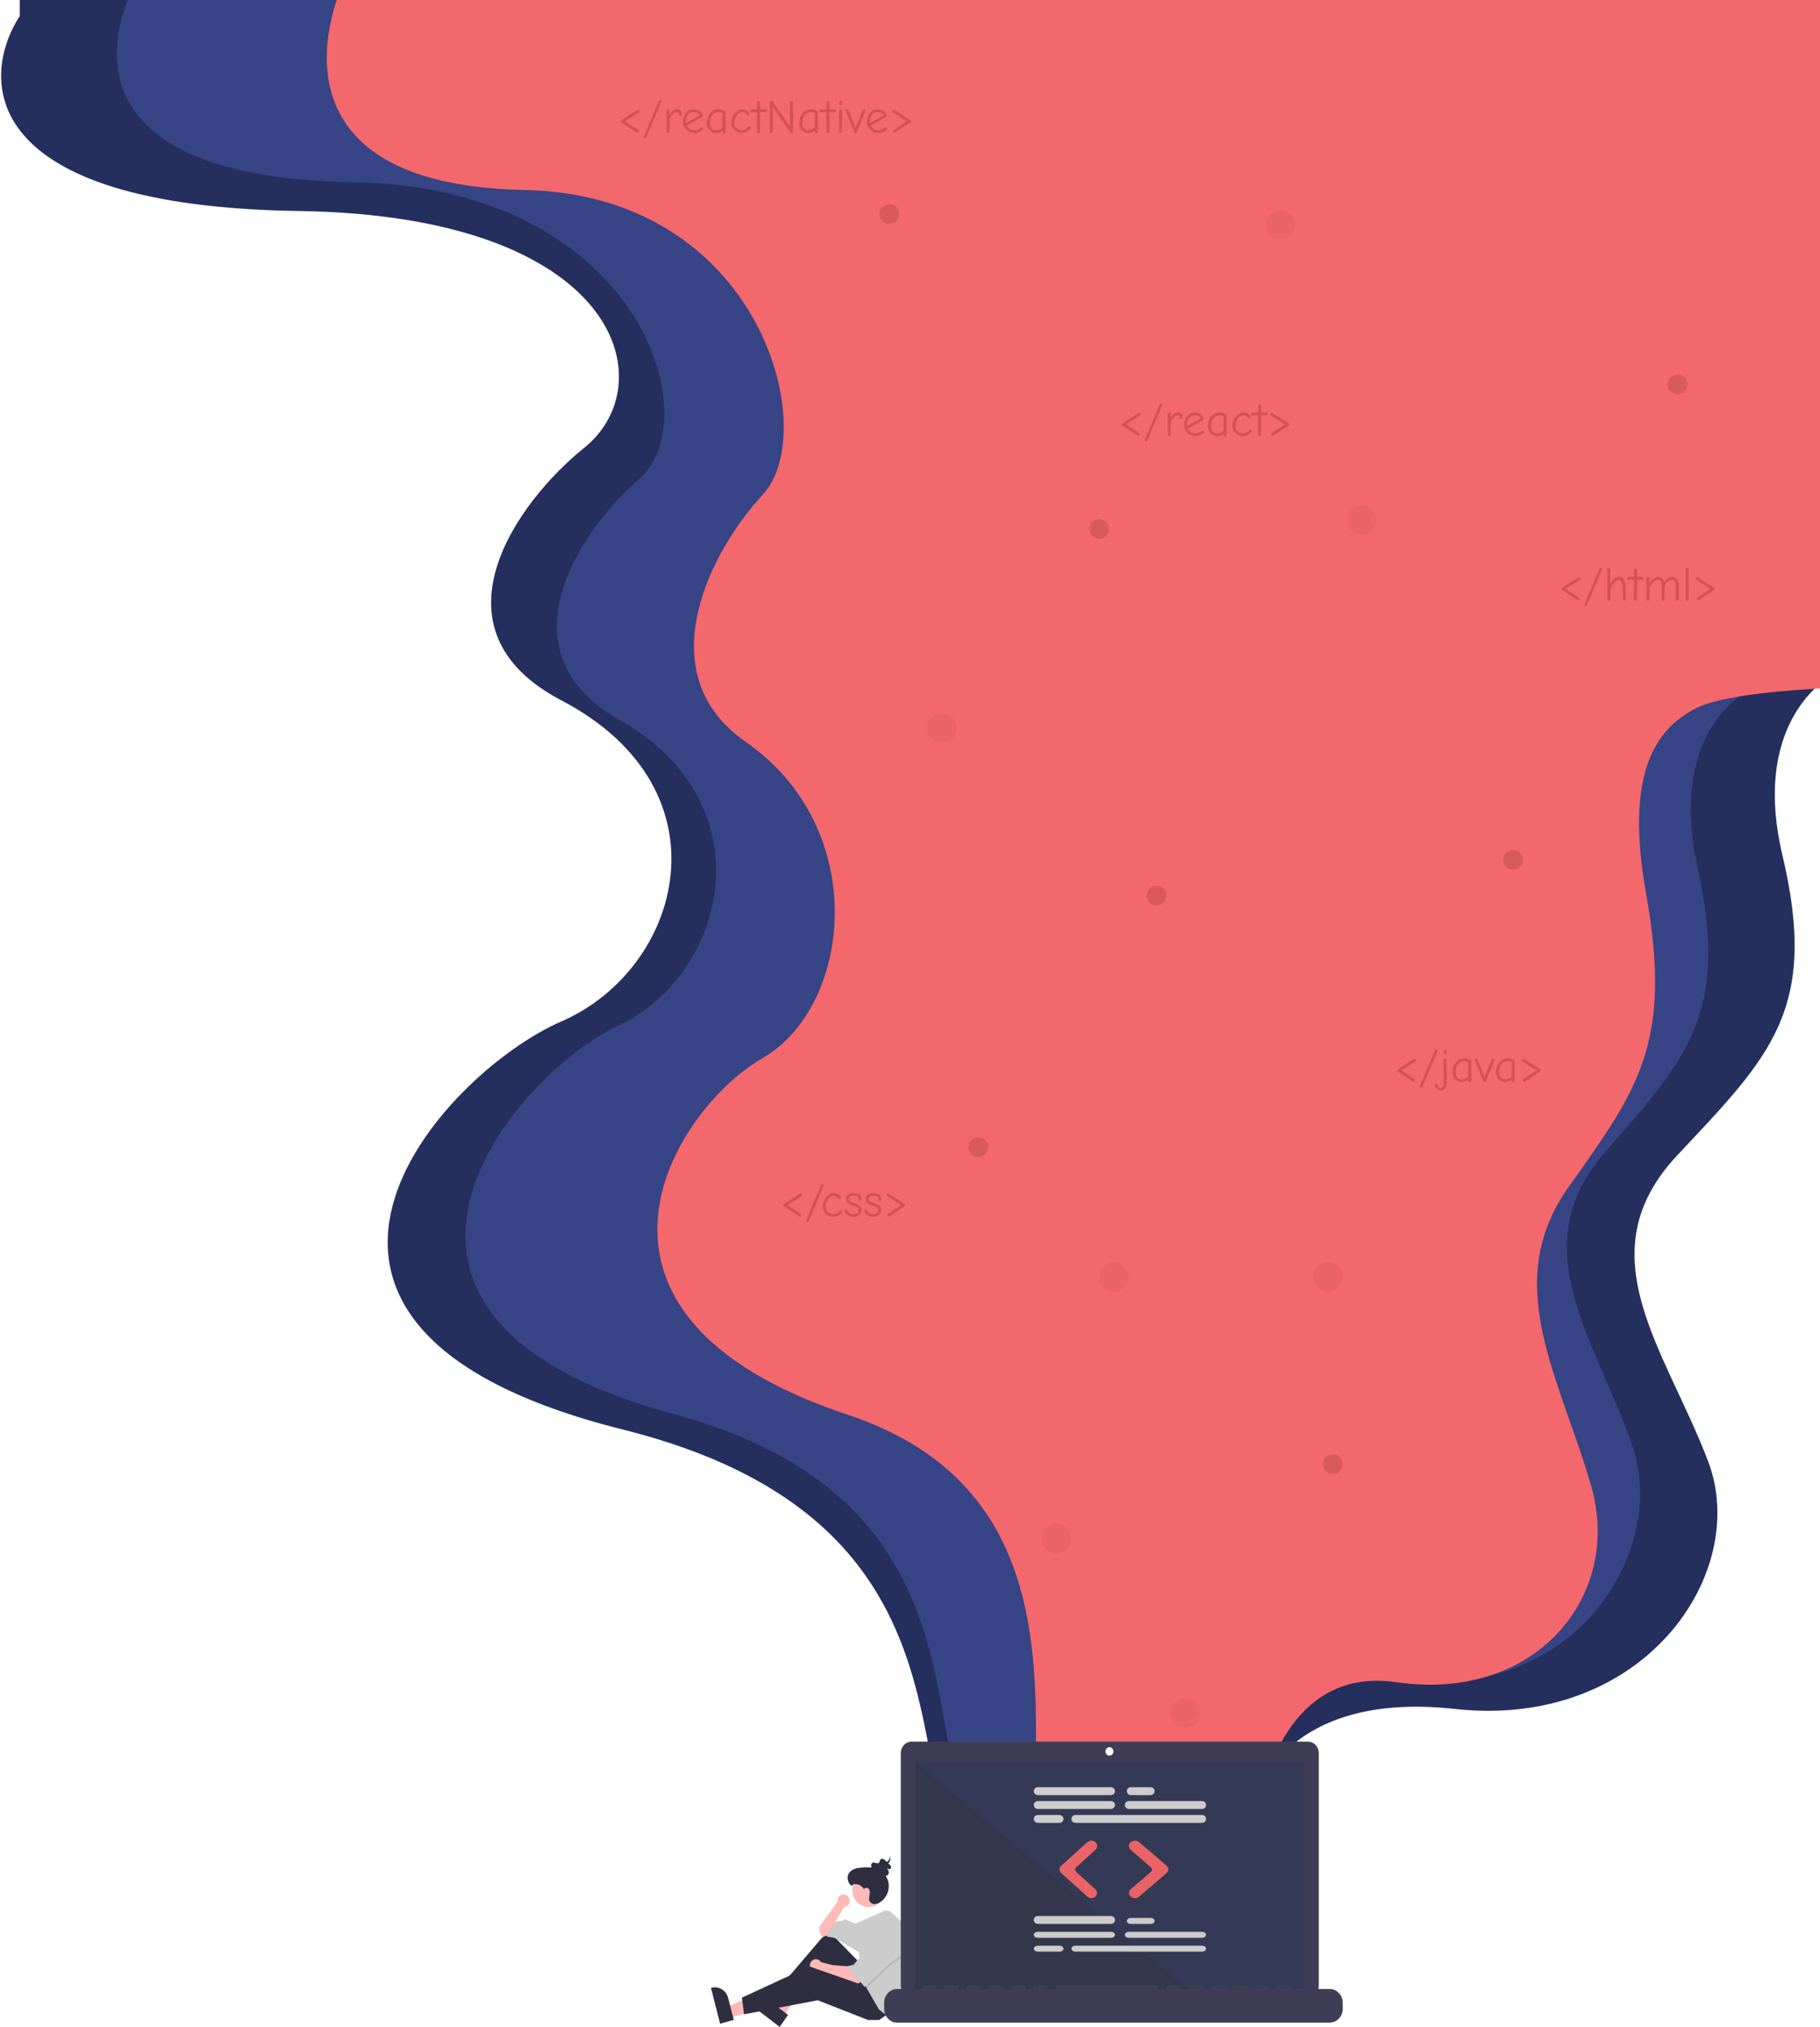 <svg  viewBox="0 0 919 1023" xmlns="http://www.w3.org/2000/svg">
<g id="MainSvg">
<g id="Vector1" filter="url(#filter0_ii)">
<path d="M151 102.5C-11 100.1 -10.5 35.833 10 4V-35H934.5V332C916.833 337.833 885.2 365.1 900 427.5C918.5 505.5 894 529 847 579C800 629 841 677 862.5 733.5C884 790 830 869 734.5 858.5C658.1 850.1 634 891.333 631.5 913C614.833 929.167 566.9 958.7 508.5 947.5C435.5 933.5 522.5 769.5 314.5 717.5C106.5 665.5 222.5 538 283.5 511.5C344.5 485 369.5 394.5 283.5 349.5C214.7 313.5 261.167 249.167 295 222C335.5 189.48 313 104.9 151 102.5Z" fill="#242F5E"/>
</g>
<g id="Vector2" filter="url(#filter1_ii)">
<path d="M188.604 88C45.499 85.715 62.827 13.315 80.936 -17L80.936 -7H949.604V333L897.604 342.498C881.998 348.053 854.054 374.019 867.128 433.443C883.47 507.723 861.828 530.103 820.31 577.718C778.792 625.333 815.009 671.044 834.002 724.85C852.994 778.655 805.292 853.888 720.931 843.888C653.443 835.889 632.154 875.156 629.945 895.789C615.222 911.185 572.88 939.31 521.292 928.644C456.806 915.312 533.659 759.133 349.919 709.613C166.18 660.093 268.65 538.673 322.535 513.437C376.42 488.201 398.504 402.017 322.535 359.163C261.76 324.88 302.807 263.615 332.694 237.744C368.47 206.775 331.708 90.285 188.604 88Z" fill="#374485"/>
</g>
<g id="Vector3" filter="url(#filter2_ii)">
<path d="M264.828 91.88C145.385 89.531 159.848 15.147 174.962 -16L174.962 -5.726L987 -11V161L992 343C951.943 341.117 877 343 856.598 353.357C836.196 363.714 820.249 385.743 831.161 446.797C844.801 523.114 826.737 546.107 792.084 595.029C757.431 643.95 787.66 690.915 803.512 746.196C819.364 801.477 775.412 855.273 705 845C648.67 836.781 635.039 900.624 633.195 921.824C620.907 937.642 585.566 966.538 542.507 955.579C488.684 941.881 581.359 760.878 428 710C274.641 659.122 340.118 555.928 385.093 530C430.069 504.072 440.022 414.509 376.614 370.48C325.888 335.256 360.148 272.311 385.093 245.73C414.954 213.912 384.271 94.228 264.828 91.88Z" fill="#F3686D"/>
</g>
<g id="Particles">
<circle id="particle1" cx="673" cy="739" r="5" fill="#D95A5D"/>
<circle id="particle2" cx="533.5" cy="776.5" r="7.5" fill="#EA6467"/>
<circle id="particle2_2" cx="646.5" cy="113.5" r="7.5" fill="#EA6467"/>
<circle id="particle2_3" cx="562.5" cy="644.5" r="7.5" fill="#EA6467"/>
<circle id="particle2_4" cx="670.5" cy="644.5" r="7.5" fill="#EA6467"/>
<circle id="particle2_5" cx="475.5" cy="367.5" r="7.5" fill="#EA6467"/>
<circle id="particle2_6" cx="687.5" cy="262.5" r="7.5" fill="#EA6467"/>
<circle id="particle2_7" cx="598.5" cy="864.5" r="7.5" fill="#EA6467"/>
<circle id="particle1_2" cx="494" cy="579" r="5" fill="#D95A5D"/>
<circle id="particle1_3" cx="764" cy="434" r="5" fill="#D95A5D"/>
<circle id="particle1_4" cx="555" cy="267" r="5" fill="#D95A5D"/>
<circle id="particle1_5" cx="584" cy="452" r="5" fill="#D95A5D"/>
<circle id="particle1_6" cx="847" cy="194" r="5" fill="#D95A5D"/>
<circle id="particle1_7" cx="449" cy="108" r="5" fill="#D95A5D"/>
<path id="&#60;/react&#62;" d="M574.816 219.952C574.688 219.952 574.544 219.912 574.384 219.832L566.848 214.84C566.736 214.776 566.648 214.688 566.584 214.576C566.536 214.448 566.512 214.32 566.512 214.192C566.512 214.08 566.544 213.968 566.608 213.856C566.672 213.728 566.76 213.632 566.872 213.568L574.864 208.456C574.992 208.376 575.128 208.336 575.272 208.336C575.464 208.336 575.632 208.416 575.776 208.576C575.936 208.72 576.016 208.896 576.016 209.104C576.016 209.216 575.984 209.336 575.92 209.464C575.856 209.576 575.768 209.664 575.656 209.728L568.648 214.216L575.224 218.56C575.336 218.624 575.416 218.72 575.464 218.848C575.528 218.96 575.56 219.08 575.56 219.208C575.56 219.4 575.488 219.576 575.344 219.736C575.2 219.88 575.024 219.952 574.816 219.952ZM578.674 222.928C578.482 222.928 578.322 222.864 578.194 222.736C578.066 222.608 578.002 222.456 578.002 222.28C578.002 222.152 578.026 222.024 578.074 221.896L585.682 203.872C585.794 203.648 586.002 203.536 586.306 203.536C586.482 203.536 586.634 203.608 586.762 203.752C586.906 203.88 586.978 204.016 586.978 204.16C586.978 204.288 586.946 204.416 586.882 204.544C586.818 204.672 586.778 204.744 586.762 204.76L579.25 222.592C579.218 222.704 579.146 222.784 579.034 222.832C578.938 222.896 578.818 222.928 578.674 222.928ZM590.351 220.144C590.159 220.144 589.983 220.072 589.823 219.928C589.663 219.784 589.583 219.624 589.583 219.448V208.888C589.583 208.68 589.655 208.512 589.799 208.384C589.959 208.24 590.143 208.168 590.351 208.168C590.575 208.168 590.759 208.24 590.903 208.384C591.047 208.512 591.119 208.68 591.119 208.888V210.928C591.567 210.144 592.119 209.48 592.775 208.936C593.447 208.376 594.231 208.096 595.127 208.096C595.831 208.096 596.335 208.296 596.639 208.696C596.959 209.08 597.119 209.544 597.119 210.088V210.856C597.119 211.064 597.047 211.24 596.903 211.384C596.759 211.512 596.583 211.576 596.375 211.576C596.135 211.576 595.959 211.504 595.847 211.36C595.735 211.216 595.679 211.04 595.679 210.832V210.28C595.679 209.816 595.407 209.584 594.863 209.584C593.919 209.584 592.943 210.256 591.935 211.6C591.695 211.92 591.495 212.32 591.335 212.8C591.191 213.28 591.119 213.728 591.119 214.144L591.095 219.448C591.095 219.624 591.015 219.784 590.855 219.928C590.711 220.072 590.543 220.144 590.351 220.144ZM603.885 220.144C602.717 220.144 601.677 219.888 600.765 219.376C599.853 218.848 599.149 218.144 598.653 217.264C598.157 216.384 597.909 215.424 597.909 214.384C597.909 213.296 598.133 212.28 598.581 211.336C599.045 210.376 599.685 209.608 600.501 209.032C601.317 208.456 602.253 208.168 603.309 208.168C604.269 208.168 605.085 208.352 605.757 208.72C606.445 209.088 606.957 209.528 607.293 210.04C607.645 210.552 607.821 211.008 607.821 211.408C607.821 211.696 607.629 211.952 607.245 212.176L599.805 216.424C600.205 217.192 600.749 217.776 601.437 218.176C602.125 218.56 602.933 218.752 603.861 218.752C604.373 218.752 604.909 218.624 605.469 218.368C606.045 218.112 606.501 217.808 606.837 217.456C606.949 217.296 607.109 217.216 607.317 217.216C607.525 217.216 607.693 217.288 607.821 217.432C607.965 217.56 608.037 217.728 608.037 217.936C608.037 218.096 607.973 218.256 607.845 218.416C607.413 218.912 606.821 219.328 606.069 219.664C605.333 219.984 604.605 220.144 603.885 220.144ZM606.333 211.216C606.109 210.672 605.757 210.264 605.277 209.992C604.797 209.72 604.149 209.584 603.333 209.584C602.565 209.584 601.877 209.8 601.269 210.232C600.661 210.648 600.181 211.216 599.829 211.936C599.493 212.656 599.317 213.448 599.301 214.312C599.301 214.632 599.317 214.888 599.349 215.08L606.333 211.216ZM618.596 220.336C618.356 220.336 618.172 220.256 618.044 220.096C617.916 219.952 617.852 219.768 617.852 219.544V218.872C617.42 219.256 616.9 219.568 616.292 219.808C615.684 220.032 615.076 220.144 614.468 220.144C613.604 220.144 612.828 219.928 612.14 219.496C611.452 219.064 610.908 218.456 610.508 217.672C610.124 216.872 609.932 215.968 609.932 214.96C609.932 213.872 610.156 212.808 610.604 211.768C611.068 210.712 611.732 209.848 612.596 209.176C613.476 208.504 614.508 208.168 615.692 208.168C616.428 208.168 617.076 208.264 617.636 208.456C618.196 208.648 618.764 208.88 619.34 209.152V219.544C619.34 219.768 619.268 219.952 619.124 220.096C618.98 220.256 618.804 220.336 618.596 220.336ZM614.468 218.728C615.092 218.728 615.716 218.584 616.34 218.296C616.964 217.992 617.444 217.672 617.78 217.336L617.876 210.064C617.62 209.952 617.284 209.848 616.868 209.752C616.468 209.64 616.092 209.584 615.74 209.584C614.956 209.584 614.236 209.816 613.58 210.28C612.924 210.744 612.404 211.384 612.02 212.2C611.652 213 611.468 213.904 611.468 214.912C611.468 216.08 611.748 217.008 612.308 217.696C612.868 218.384 613.588 218.728 614.468 218.728ZM627.539 220.144C626.611 220.144 625.739 219.92 624.923 219.472C624.123 219.008 623.483 218.376 623.003 217.576C622.539 216.776 622.307 215.896 622.307 214.936C622.307 213.848 622.555 212.784 623.051 211.744C623.563 210.688 624.235 209.832 625.067 209.176C625.899 208.504 626.763 208.168 627.659 208.168C628.491 208.168 629.171 208.304 629.699 208.576C630.243 208.848 630.763 209.272 631.259 209.848C631.387 209.976 631.451 210.144 631.451 210.352C631.451 210.56 631.379 210.736 631.235 210.88C631.107 211.024 630.939 211.096 630.731 211.096C630.507 211.096 630.323 211.008 630.179 210.832C629.827 210.416 629.467 210.104 629.099 209.896C628.731 209.672 628.267 209.56 627.707 209.56C627.067 209.56 626.443 209.816 625.835 210.328C625.227 210.84 624.731 211.512 624.347 212.344C623.963 213.16 623.771 214.008 623.771 214.888C623.771 215.688 623.955 216.384 624.323 216.976C624.707 217.552 625.187 217.992 625.763 218.296C626.355 218.6 626.947 218.752 627.539 218.752C628.915 218.752 629.987 218.2 630.755 217.096C630.963 216.808 631.187 216.664 631.427 216.664C631.635 216.664 631.811 216.736 631.955 216.88C632.099 217.024 632.171 217.192 632.171 217.384C632.171 217.544 632.091 217.728 631.931 217.936C631.515 218.544 630.915 219.064 630.131 219.496C629.347 219.928 628.483 220.144 627.539 220.144ZM636.021 220.168C635.813 220.168 635.629 220.096 635.469 219.952C635.325 219.808 635.253 219.64 635.253 219.448V209.656H632.589C632.381 209.656 632.205 209.584 632.061 209.44C631.917 209.28 631.845 209.096 631.845 208.888C631.845 208.664 631.925 208.488 632.085 208.36C632.245 208.216 632.429 208.144 632.637 208.144H635.253V204.856C635.253 204.648 635.325 204.472 635.469 204.328C635.629 204.168 635.813 204.088 636.021 204.088C636.245 204.088 636.421 204.168 636.549 204.328C636.693 204.472 636.765 204.648 636.765 204.856V208.144H639.453C639.677 208.144 639.861 208.216 640.005 208.36C640.149 208.504 640.221 208.68 640.221 208.888C640.221 209.096 640.141 209.28 639.981 209.44C639.837 209.584 639.661 209.656 639.453 209.656H636.765V219.448C636.765 219.64 636.685 219.808 636.525 219.952C636.381 220.096 636.213 220.168 636.021 220.168ZM642.6 219.952C642.408 219.952 642.232 219.88 642.072 219.736C641.928 219.576 641.856 219.4 641.856 219.208C641.856 218.936 641.976 218.72 642.216 218.56L648.768 214.216L641.76 209.728C641.648 209.664 641.56 209.576 641.496 209.464C641.432 209.352 641.4 209.232 641.4 209.104C641.4 208.896 641.472 208.72 641.616 208.576C641.776 208.416 641.96 208.336 642.168 208.336C642.28 208.336 642.416 208.376 642.576 208.456L650.544 213.568C650.656 213.632 650.744 213.728 650.808 213.856C650.872 213.968 650.904 214.08 650.904 214.192C650.904 214.496 650.792 214.712 650.568 214.84L643.032 219.832C642.904 219.912 642.76 219.952 642.6 219.952Z" fill="#D35252"/>
<path id="&#60;/reactNative&#62;" d="M321.816 66.952C321.688 66.952 321.544 66.912 321.384 66.832L313.848 61.84C313.736 61.776 313.648 61.688 313.584 61.576C313.536 61.448 313.512 61.32 313.512 61.192C313.512 61.08 313.544 60.968 313.608 60.856C313.672 60.728 313.76 60.632 313.872 60.568L321.864 55.456C321.992 55.376 322.128 55.336 322.272 55.336C322.464 55.336 322.632 55.416 322.776 55.576C322.936 55.72 323.016 55.896 323.016 56.104C323.016 56.216 322.984 56.336 322.92 56.464C322.856 56.576 322.768 56.664 322.656 56.728L315.648 61.216L322.224 65.56C322.336 65.624 322.416 65.72 322.464 65.848C322.528 65.96 322.56 66.08 322.56 66.208C322.56 66.4 322.488 66.576 322.344 66.736C322.2 66.88 322.024 66.952 321.816 66.952ZM325.674 69.928C325.482 69.928 325.322 69.864 325.194 69.736C325.066 69.608 325.002 69.456 325.002 69.28C325.002 69.152 325.026 69.024 325.074 68.896L332.682 50.872C332.794 50.648 333.002 50.536 333.306 50.536C333.482 50.536 333.634 50.608 333.762 50.752C333.906 50.88 333.978 51.016 333.978 51.16C333.978 51.288 333.946 51.416 333.882 51.544C333.818 51.672 333.778 51.744 333.762 51.76L326.25 69.592C326.218 69.704 326.146 69.784 326.034 69.832C325.938 69.896 325.818 69.928 325.674 69.928ZM337.351 67.144C337.159 67.144 336.983 67.072 336.823 66.928C336.663 66.784 336.583 66.624 336.583 66.448V55.888C336.583 55.68 336.655 55.512 336.799 55.384C336.959 55.24 337.143 55.168 337.351 55.168C337.575 55.168 337.759 55.24 337.903 55.384C338.047 55.512 338.119 55.68 338.119 55.888V57.928C338.567 57.144 339.119 56.48 339.775 55.936C340.447 55.376 341.231 55.096 342.127 55.096C342.831 55.096 343.335 55.296 343.639 55.696C343.959 56.08 344.119 56.544 344.119 57.088V57.856C344.119 58.064 344.047 58.24 343.903 58.384C343.759 58.512 343.583 58.576 343.375 58.576C343.135 58.576 342.959 58.504 342.847 58.36C342.735 58.216 342.679 58.04 342.679 57.832V57.28C342.679 56.816 342.407 56.584 341.863 56.584C340.919 56.584 339.943 57.256 338.935 58.6C338.695 58.92 338.495 59.32 338.335 59.8C338.191 60.28 338.119 60.728 338.119 61.144L338.095 66.448C338.095 66.624 338.015 66.784 337.855 66.928C337.711 67.072 337.543 67.144 337.351 67.144ZM350.885 67.144C349.717 67.144 348.677 66.888 347.765 66.376C346.853 65.848 346.149 65.144 345.653 64.264C345.157 63.384 344.909 62.424 344.909 61.384C344.909 60.296 345.133 59.28 345.581 58.336C346.045 57.376 346.685 56.608 347.501 56.032C348.317 55.456 349.253 55.168 350.309 55.168C351.269 55.168 352.085 55.352 352.757 55.72C353.445 56.088 353.957 56.528 354.293 57.04C354.645 57.552 354.821 58.008 354.821 58.408C354.821 58.696 354.629 58.952 354.245 59.176L346.805 63.424C347.205 64.192 347.749 64.776 348.437 65.176C349.125 65.56 349.933 65.752 350.861 65.752C351.373 65.752 351.909 65.624 352.469 65.368C353.045 65.112 353.501 64.808 353.837 64.456C353.949 64.296 354.109 64.216 354.317 64.216C354.525 64.216 354.693 64.288 354.821 64.432C354.965 64.56 355.037 64.728 355.037 64.936C355.037 65.096 354.973 65.256 354.845 65.416C354.413 65.912 353.821 66.328 353.069 66.664C352.333 66.984 351.605 67.144 350.885 67.144ZM353.333 58.216C353.109 57.672 352.757 57.264 352.277 56.992C351.797 56.72 351.149 56.584 350.333 56.584C349.565 56.584 348.877 56.8 348.269 57.232C347.661 57.648 347.181 58.216 346.829 58.936C346.493 59.656 346.317 60.448 346.301 61.312C346.301 61.632 346.317 61.888 346.349 62.08L353.333 58.216ZM365.596 67.336C365.356 67.336 365.172 67.256 365.044 67.096C364.916 66.952 364.852 66.768 364.852 66.544V65.872C364.42 66.256 363.9 66.568 363.292 66.808C362.684 67.032 362.076 67.144 361.468 67.144C360.604 67.144 359.828 66.928 359.14 66.496C358.452 66.064 357.908 65.456 357.508 64.672C357.124 63.872 356.932 62.968 356.932 61.96C356.932 60.872 357.156 59.808 357.604 58.768C358.068 57.712 358.732 56.848 359.596 56.176C360.476 55.504 361.508 55.168 362.692 55.168C363.428 55.168 364.076 55.264 364.636 55.456C365.196 55.648 365.764 55.88 366.34 56.152V66.544C366.34 66.768 366.268 66.952 366.124 67.096C365.98 67.256 365.804 67.336 365.596 67.336ZM361.468 65.728C362.092 65.728 362.716 65.584 363.34 65.296C363.964 64.992 364.444 64.672 364.78 64.336L364.876 57.064C364.62 56.952 364.284 56.848 363.868 56.752C363.468 56.64 363.092 56.584 362.74 56.584C361.956 56.584 361.236 56.816 360.58 57.28C359.924 57.744 359.404 58.384 359.02 59.2C358.652 60 358.468 60.904 358.468 61.912C358.468 63.08 358.748 64.008 359.308 64.696C359.868 65.384 360.588 65.728 361.468 65.728ZM374.539 67.144C373.611 67.144 372.739 66.92 371.923 66.472C371.123 66.008 370.483 65.376 370.003 64.576C369.539 63.776 369.307 62.896 369.307 61.936C369.307 60.848 369.555 59.784 370.051 58.744C370.563 57.688 371.235 56.832 372.067 56.176C372.899 55.504 373.763 55.168 374.659 55.168C375.491 55.168 376.171 55.304 376.699 55.576C377.243 55.848 377.763 56.272 378.259 56.848C378.387 56.976 378.451 57.144 378.451 57.352C378.451 57.56 378.379 57.736 378.235 57.88C378.107 58.024 377.939 58.096 377.731 58.096C377.507 58.096 377.323 58.008 377.179 57.832C376.827 57.416 376.467 57.104 376.099 56.896C375.731 56.672 375.267 56.56 374.707 56.56C374.067 56.56 373.443 56.816 372.835 57.328C372.227 57.84 371.731 58.512 371.347 59.344C370.963 60.16 370.771 61.008 370.771 61.888C370.771 62.688 370.955 63.384 371.323 63.976C371.707 64.552 372.187 64.992 372.763 65.296C373.355 65.6 373.947 65.752 374.539 65.752C375.915 65.752 376.987 65.2 377.755 64.096C377.963 63.808 378.187 63.664 378.427 63.664C378.635 63.664 378.811 63.736 378.955 63.88C379.099 64.024 379.171 64.192 379.171 64.384C379.171 64.544 379.091 64.728 378.931 64.936C378.515 65.544 377.915 66.064 377.131 66.496C376.347 66.928 375.483 67.144 374.539 67.144ZM383.021 67.168C382.813 67.168 382.629 67.096 382.469 66.952C382.325 66.808 382.253 66.64 382.253 66.448V56.656H379.589C379.381 56.656 379.205 56.584 379.061 56.44C378.917 56.28 378.845 56.096 378.845 55.888C378.845 55.664 378.925 55.488 379.085 55.36C379.245 55.216 379.429 55.144 379.637 55.144H382.253V51.856C382.253 51.648 382.325 51.472 382.469 51.328C382.629 51.168 382.813 51.088 383.021 51.088C383.245 51.088 383.421 51.168 383.549 51.328C383.693 51.472 383.765 51.648 383.765 51.856V55.144H386.453C386.677 55.144 386.861 55.216 387.005 55.36C387.149 55.504 387.221 55.68 387.221 55.888C387.221 56.096 387.141 56.28 386.981 56.44C386.837 56.584 386.661 56.656 386.453 56.656H383.765V66.448C383.765 66.64 383.685 66.808 383.525 66.952C383.381 67.096 383.213 67.168 383.021 67.168ZM389.408 67.144C389.2 67.144 389.016 67.072 388.856 66.928C388.712 66.768 388.64 66.584 388.64 66.376L388.664 51.544C388.664 51.352 388.736 51.184 388.88 51.04C389.024 50.88 389.2 50.8 389.408 50.8C389.664 50.8 389.88 50.904 390.056 51.112L398.912 63.976V51.544C398.912 51.336 398.984 51.16 399.128 51.016C399.288 50.856 399.472 50.776 399.68 50.776C399.888 50.776 400.064 50.856 400.208 51.016C400.368 51.16 400.448 51.336 400.448 51.544V66.376C400.448 66.584 400.376 66.768 400.232 66.928C400.088 67.072 399.904 67.144 399.68 67.144C399.584 67.144 399.472 67.112 399.344 67.048C399.216 66.984 399.12 66.904 399.056 66.808L390.2 53.992L390.176 66.376C390.176 66.584 390.096 66.768 389.936 66.928C389.792 67.072 389.616 67.144 389.408 67.144ZM412.213 67.336C411.973 67.336 411.789 67.256 411.661 67.096C411.533 66.952 411.469 66.768 411.469 66.544V65.872C411.037 66.256 410.517 66.568 409.909 66.808C409.301 67.032 408.693 67.144 408.085 67.144C407.221 67.144 406.445 66.928 405.757 66.496C405.069 66.064 404.525 65.456 404.125 64.672C403.741 63.872 403.549 62.968 403.549 61.96C403.549 60.872 403.773 59.808 404.221 58.768C404.685 57.712 405.349 56.848 406.213 56.176C407.093 55.504 408.125 55.168 409.309 55.168C410.045 55.168 410.693 55.264 411.253 55.456C411.813 55.648 412.381 55.88 412.957 56.152V66.544C412.957 66.768 412.885 66.952 412.741 67.096C412.597 67.256 412.421 67.336 412.213 67.336ZM408.085 65.728C408.709 65.728 409.333 65.584 409.957 65.296C410.581 64.992 411.061 64.672 411.397 64.336L411.493 57.064C411.237 56.952 410.901 56.848 410.485 56.752C410.085 56.64 409.709 56.584 409.357 56.584C408.573 56.584 407.853 56.816 407.197 57.28C406.541 57.744 406.021 58.384 405.637 59.2C405.269 60 405.085 60.904 405.085 61.912C405.085 63.08 405.365 64.008 405.925 64.696C406.485 65.384 407.205 65.728 408.085 65.728ZM418.06 67.168C417.852 67.168 417.668 67.096 417.508 66.952C417.364 66.808 417.292 66.64 417.292 66.448V56.656H414.628C414.42 56.656 414.244 56.584 414.1 56.44C413.956 56.28 413.884 56.096 413.884 55.888C413.884 55.664 413.964 55.488 414.124 55.36C414.284 55.216 414.468 55.144 414.676 55.144H417.292V51.856C417.292 51.648 417.364 51.472 417.508 51.328C417.668 51.168 417.852 51.088 418.06 51.088C418.284 51.088 418.46 51.168 418.588 51.328C418.732 51.472 418.804 51.648 418.804 51.856V55.144H421.492C421.716 55.144 421.9 55.216 422.044 55.36C422.188 55.504 422.26 55.68 422.26 55.888C422.26 56.096 422.18 56.28 422.02 56.44C421.876 56.584 421.7 56.656 421.492 56.656H418.804V66.448C418.804 66.64 418.724 66.808 418.564 66.952C418.42 67.096 418.252 67.168 418.06 67.168ZM424.496 53.272C424.288 53.272 424.112 53.2 423.968 53.056C423.824 52.912 423.752 52.736 423.752 52.528L423.776 51.544C423.776 51.352 423.856 51.184 424.016 51.04C424.176 50.896 424.352 50.824 424.544 50.824C424.736 50.824 424.904 50.904 425.048 51.064C425.192 51.208 425.264 51.376 425.264 51.568L425.24 52.552C425.24 52.76 425.16 52.936 425 53.08C424.856 53.208 424.688 53.272 424.496 53.272ZM424.352 67.144C424.144 67.144 423.96 67.072 423.8 66.928C423.64 66.768 423.56 66.584 423.56 66.376L423.704 55.96C423.704 55.752 423.784 55.568 423.944 55.408C424.104 55.248 424.288 55.168 424.496 55.168C424.704 55.168 424.88 55.248 425.024 55.408C425.184 55.552 425.264 55.736 425.264 55.96L425.12 66.376C425.12 66.584 425.04 66.768 424.88 66.928C424.736 67.072 424.56 67.144 424.352 67.144ZM432.021 67.168C431.701 67.168 431.469 66.992 431.325 66.64L427.053 56.176C427.021 56.048 427.005 55.96 427.005 55.912C427.005 55.704 427.077 55.528 427.221 55.384C427.381 55.24 427.573 55.168 427.797 55.168C428.101 55.168 428.333 55.336 428.493 55.672L432.021 64.576L435.573 55.6C435.637 55.472 435.725 55.368 435.837 55.288C435.965 55.192 436.109 55.144 436.269 55.144C436.477 55.144 436.653 55.224 436.797 55.384C436.957 55.528 437.037 55.696 437.037 55.888C437.037 55.984 437.005 56.096 436.941 56.224L432.717 66.688C432.573 67.008 432.341 67.168 432.021 67.168ZM443.768 67.144C442.6 67.144 441.56 66.888 440.648 66.376C439.736 65.848 439.032 65.144 438.536 64.264C438.04 63.384 437.792 62.424 437.792 61.384C437.792 60.296 438.016 59.28 438.464 58.336C438.928 57.376 439.568 56.608 440.384 56.032C441.2 55.456 442.136 55.168 443.192 55.168C444.152 55.168 444.968 55.352 445.64 55.72C446.328 56.088 446.84 56.528 447.176 57.04C447.528 57.552 447.704 58.008 447.704 58.408C447.704 58.696 447.512 58.952 447.128 59.176L439.688 63.424C440.088 64.192 440.632 64.776 441.32 65.176C442.008 65.56 442.816 65.752 443.743 65.752C444.256 65.752 444.792 65.624 445.352 65.368C445.928 65.112 446.384 64.808 446.72 64.456C446.832 64.296 446.992 64.216 447.2 64.216C447.408 64.216 447.576 64.288 447.704 64.432C447.848 64.56 447.92 64.728 447.92 64.936C447.92 65.096 447.856 65.256 447.728 65.416C447.296 65.912 446.704 66.328 445.952 66.664C445.216 66.984 444.488 67.144 443.768 67.144ZM446.216 58.216C445.992 57.672 445.64 57.264 445.16 56.992C444.68 56.72 444.032 56.584 443.216 56.584C442.448 56.584 441.76 56.8 441.152 57.232C440.544 57.648 440.064 58.216 439.712 58.936C439.376 59.656 439.2 60.448 439.184 61.312C439.184 61.632 439.2 61.888 439.232 62.08L446.216 58.216ZM451.663 66.952C451.471 66.952 451.295 66.88 451.135 66.736C450.991 66.576 450.919 66.4 450.919 66.208C450.919 65.936 451.039 65.72 451.279 65.56L457.831 61.216L450.823 56.728C450.711 56.664 450.623 56.576 450.559 56.464C450.495 56.352 450.463 56.232 450.463 56.104C450.463 55.896 450.535 55.72 450.679 55.576C450.839 55.416 451.023 55.336 451.231 55.336C451.343 55.336 451.479 55.376 451.639 55.456L459.607 60.568C459.719 60.632 459.807 60.728 459.871 60.856C459.935 60.968 459.967 61.08 459.967 61.192C459.967 61.496 459.855 61.712 459.631 61.84L452.095 66.832C451.967 66.912 451.823 66.952 451.663 66.952Z" fill="#D35252"/>
<path id="&#60;/java&#62;" d="M713.816 545.952C713.688 545.952 713.544 545.912 713.384 545.832L705.848 540.84C705.736 540.776 705.648 540.688 705.584 540.576C705.536 540.448 705.512 540.32 705.512 540.192C705.512 540.08 705.544 539.968 705.608 539.856C705.672 539.728 705.76 539.632 705.872 539.568L713.864 534.456C713.992 534.376 714.128 534.336 714.272 534.336C714.464 534.336 714.632 534.416 714.776 534.576C714.936 534.72 715.016 534.896 715.016 535.104C715.016 535.216 714.984 535.336 714.92 535.464C714.856 535.576 714.768 535.664 714.656 535.728L707.648 540.216L714.224 544.56C714.336 544.624 714.416 544.72 714.464 544.848C714.528 544.96 714.56 545.08 714.56 545.208C714.56 545.4 714.488 545.576 714.344 545.736C714.2 545.88 714.024 545.952 713.816 545.952ZM717.674 548.928C717.482 548.928 717.322 548.864 717.194 548.736C717.066 548.608 717.002 548.456 717.002 548.28C717.002 548.152 717.026 548.024 717.074 547.896L724.682 529.872C724.794 529.648 725.002 529.536 725.306 529.536C725.482 529.536 725.634 529.608 725.762 529.752C725.906 529.88 725.978 530.016 725.978 530.16C725.978 530.288 725.946 530.416 725.882 530.544C725.818 530.672 725.778 530.744 725.762 530.76L718.25 548.592C718.218 548.704 718.146 548.784 718.034 548.832C717.938 548.896 717.818 548.928 717.674 548.928ZM729.687 532.176C729.479 532.176 729.303 532.104 729.159 531.96C729.015 531.8 728.959 531.632 728.991 531.456L729.087 530.304C729.103 530.128 729.183 529.984 729.327 529.872C729.487 529.76 729.663 529.704 729.855 529.704C730.079 529.704 730.263 529.8 730.407 529.992C730.551 530.168 730.607 530.36 730.575 530.568L730.455 531.6C730.439 531.76 730.351 531.896 730.191 532.008C730.047 532.12 729.879 532.176 729.687 532.176ZM727.599 550.416C726.959 550.416 726.359 550.192 725.799 549.744C725.223 549.312 724.807 548.76 724.551 548.088C724.503 547.896 724.479 547.784 724.479 547.752C724.479 547.56 724.551 547.392 724.695 547.248C724.839 547.104 725.023 547.032 725.247 547.032C725.407 547.032 725.559 547.08 725.703 547.176C725.831 547.272 725.919 547.4 725.967 547.56C726.159 548.072 726.383 548.448 726.639 548.688C726.895 548.928 727.215 549.048 727.599 549.048C728.015 549.048 728.359 548.8 728.631 548.304C728.903 547.824 729.039 547.152 729.039 546.288L728.967 540.696L728.871 534.864C728.871 534.64 728.943 534.456 729.087 534.312C729.231 534.168 729.415 534.096 729.639 534.096C729.831 534.096 729.999 534.176 730.143 534.336C730.303 534.48 730.383 534.648 730.383 534.84L730.527 546.096C730.527 547.456 730.263 548.512 729.735 549.264C729.207 550.032 728.495 550.416 727.599 550.416ZM742.151 546.336C741.911 546.336 741.727 546.256 741.599 546.096C741.471 545.952 741.407 545.768 741.407 545.544V544.872C740.975 545.256 740.455 545.568 739.847 545.808C739.239 546.032 738.631 546.144 738.023 546.144C737.159 546.144 736.383 545.928 735.695 545.496C735.007 545.064 734.463 544.456 734.063 543.672C733.679 542.872 733.487 541.968 733.487 540.96C733.487 539.872 733.711 538.808 734.159 537.768C734.623 536.712 735.287 535.848 736.151 535.176C737.031 534.504 738.063 534.168 739.247 534.168C739.983 534.168 740.631 534.264 741.191 534.456C741.751 534.648 742.319 534.88 742.895 535.152V545.544C742.895 545.768 742.823 545.952 742.679 546.096C742.535 546.256 742.359 546.336 742.151 546.336ZM738.023 544.728C738.647 544.728 739.271 544.584 739.895 544.296C740.519 543.992 740.999 543.672 741.335 543.336L741.431 536.064C741.175 535.952 740.839 535.848 740.423 535.752C740.023 535.64 739.647 535.584 739.295 535.584C738.511 535.584 737.791 535.816 737.135 536.28C736.479 536.744 735.959 537.384 735.575 538.2C735.207 539 735.023 539.904 735.023 540.912C735.023 542.08 735.303 543.008 735.863 543.696C736.423 544.384 737.143 544.728 738.023 544.728ZM749.654 546.168C749.334 546.168 749.102 545.992 748.958 545.64L744.686 535.176C744.654 535.048 744.638 534.96 744.638 534.912C744.638 534.704 744.71 534.528 744.854 534.384C745.014 534.24 745.206 534.168 745.43 534.168C745.734 534.168 745.966 534.336 746.126 534.672L749.654 543.576L753.206 534.6C753.27 534.472 753.358 534.368 753.47 534.288C753.598 534.192 753.742 534.144 753.902 534.144C754.11 534.144 754.286 534.224 754.43 534.384C754.59 534.528 754.67 534.696 754.67 534.888C754.67 534.984 754.638 535.096 754.574 535.224L750.35 545.688C750.206 546.008 749.974 546.168 749.654 546.168ZM764.088 546.336C763.848 546.336 763.664 546.256 763.536 546.096C763.408 545.952 763.344 545.768 763.344 545.544V544.872C762.912 545.256 762.392 545.568 761.784 545.808C761.176 546.032 760.568 546.144 759.96 546.144C759.096 546.144 758.32 545.928 757.632 545.496C756.944 545.064 756.4 544.456 756 543.672C755.616 542.872 755.424 541.968 755.424 540.96C755.424 539.872 755.648 538.808 756.096 537.768C756.56 536.712 757.224 535.848 758.088 535.176C758.968 534.504 760 534.168 761.184 534.168C761.92 534.168 762.568 534.264 763.128 534.456C763.688 534.648 764.256 534.88 764.832 535.152V545.544C764.832 545.768 764.76 545.952 764.616 546.096C764.472 546.256 764.296 546.336 764.088 546.336ZM759.96 544.728C760.584 544.728 761.208 544.584 761.832 544.296C762.456 543.992 762.936 543.672 763.272 543.336L763.368 536.064C763.112 535.952 762.776 535.848 762.36 535.752C761.96 535.64 761.584 535.584 761.232 535.584C760.448 535.584 759.728 535.816 759.072 536.28C758.416 536.744 757.896 537.384 757.512 538.2C757.144 539 756.96 539.904 756.96 540.912C756.96 542.08 757.24 543.008 757.8 543.696C758.36 544.384 759.08 544.728 759.96 544.728ZM769.647 545.952C769.455 545.952 769.279 545.88 769.119 545.736C768.975 545.576 768.903 545.4 768.903 545.208C768.903 544.936 769.023 544.72 769.263 544.56L775.815 540.216L768.807 535.728C768.695 535.664 768.607 535.576 768.543 535.464C768.479 535.352 768.447 535.232 768.447 535.104C768.447 534.896 768.519 534.72 768.663 534.576C768.823 534.416 769.007 534.336 769.215 534.336C769.327 534.336 769.463 534.376 769.623 534.456L777.591 539.568C777.703 539.632 777.791 539.728 777.855 539.856C777.919 539.968 777.951 540.08 777.951 540.192C777.951 540.496 777.839 540.712 777.615 540.84L770.079 545.832C769.951 545.912 769.807 545.952 769.647 545.952Z" fill="#D35252"/>
<path id="&#60;/css&#62;" d="M403.816 613.952C403.688 613.952 403.544 613.912 403.384 613.832L395.848 608.84C395.736 608.776 395.648 608.688 395.584 608.576C395.536 608.448 395.512 608.32 395.512 608.192C395.512 608.08 395.544 607.968 395.608 607.856C395.672 607.728 395.76 607.632 395.872 607.568L403.864 602.456C403.992 602.376 404.128 602.336 404.272 602.336C404.464 602.336 404.632 602.416 404.776 602.576C404.936 602.72 405.016 602.896 405.016 603.104C405.016 603.216 404.984 603.336 404.92 603.464C404.856 603.576 404.768 603.664 404.656 603.728L397.648 608.216L404.224 612.56C404.336 612.624 404.416 612.72 404.464 612.848C404.528 612.96 404.56 613.08 404.56 613.208C404.56 613.4 404.488 613.576 404.344 613.736C404.2 613.88 404.024 613.952 403.816 613.952ZM407.674 616.928C407.482 616.928 407.322 616.864 407.194 616.736C407.066 616.608 407.002 616.456 407.002 616.28C407.002 616.152 407.026 616.024 407.074 615.896L414.682 597.872C414.794 597.648 415.002 597.536 415.306 597.536C415.482 597.536 415.634 597.608 415.762 597.752C415.906 597.88 415.978 598.016 415.978 598.16C415.978 598.288 415.946 598.416 415.882 598.544C415.818 598.672 415.778 598.744 415.762 598.76L408.25 616.592C408.218 616.704 408.146 616.784 408.034 616.832C407.938 616.896 407.818 616.928 407.674 616.928ZM420.656 614.144C419.728 614.144 418.856 613.92 418.04 613.472C417.24 613.008 416.6 612.376 416.12 611.576C415.656 610.776 415.424 609.896 415.424 608.936C415.424 607.848 415.672 606.784 416.168 605.744C416.68 604.688 417.352 603.832 418.184 603.176C419.016 602.504 419.88 602.168 420.776 602.168C421.608 602.168 422.288 602.304 422.816 602.576C423.36 602.848 423.88 603.272 424.376 603.848C424.504 603.976 424.568 604.144 424.568 604.352C424.568 604.56 424.496 604.736 424.352 604.88C424.224 605.024 424.056 605.096 423.848 605.096C423.624 605.096 423.44 605.008 423.296 604.832C422.944 604.416 422.584 604.104 422.216 603.896C421.848 603.672 421.384 603.56 420.824 603.56C420.184 603.56 419.56 603.816 418.952 604.328C418.344 604.84 417.848 605.512 417.464 606.344C417.08 607.16 416.888 608.008 416.888 608.888C416.888 609.688 417.072 610.384 417.44 610.976C417.824 611.552 418.304 611.992 418.88 612.296C419.472 612.6 420.064 612.752 420.656 612.752C422.032 612.752 423.104 612.2 423.872 611.096C424.08 610.808 424.304 610.664 424.544 610.664C424.752 610.664 424.928 610.736 425.072 610.88C425.216 611.024 425.288 611.192 425.288 611.384C425.288 611.544 425.208 611.728 425.048 611.936C424.632 612.544 424.032 613.064 423.248 613.496C422.464 613.928 421.6 614.144 420.656 614.144ZM430.842 614.192C429.93 614.192 429.138 614.008 428.466 613.64C427.81 613.256 427.306 612.816 426.954 612.32C426.618 611.808 426.45 611.376 426.45 611.024C426.45 610.816 426.514 610.648 426.642 610.52C426.786 610.376 426.962 610.304 427.17 610.304C427.522 610.304 427.746 610.472 427.842 610.808C428.066 611.448 428.442 611.944 428.97 612.296C429.498 612.648 430.146 612.824 430.914 612.824C431.682 612.824 432.314 612.616 432.81 612.2C433.306 611.784 433.554 611.288 433.554 610.712C433.554 610.376 433.474 610.096 433.314 609.872C433.17 609.632 432.898 609.408 432.498 609.2C432.114 608.992 431.546 608.776 430.794 608.552C429.498 608.152 428.562 607.688 427.986 607.16C427.41 606.632 427.122 605.936 427.122 605.072C427.122 604.208 427.474 603.512 428.178 602.984C428.898 602.44 429.922 602.168 431.25 602.168C432.45 602.168 433.37 602.416 434.01 602.912C434.666 603.392 434.994 604.056 434.994 604.904C434.994 605.288 434.93 605.584 434.802 605.792C434.674 605.984 434.49 606.08 434.25 606.08C434.042 606.08 433.866 606.016 433.722 605.888C433.578 605.744 433.506 605.584 433.506 605.408C433.506 605.328 433.514 605.24 433.53 605.144C433.562 605.048 433.578 604.96 433.578 604.88C433.578 604.448 433.386 604.112 433.002 603.872C432.618 603.616 432.034 603.488 431.25 603.488C430.386 603.488 429.714 603.632 429.234 603.92C428.77 604.192 428.538 604.584 428.538 605.096C428.538 605.592 428.738 605.984 429.138 606.272C429.554 606.56 430.266 606.872 431.274 607.208C432.234 607.528 432.97 607.832 433.482 608.12C434.01 608.408 434.386 608.752 434.61 609.152C434.85 609.536 434.97 610.032 434.97 610.64C434.97 611.232 434.794 611.8 434.442 612.344C434.106 612.888 433.626 613.336 433.002 613.688C432.378 614.024 431.658 614.192 430.842 614.192ZM440.827 614.192C439.915 614.192 439.123 614.008 438.451 613.64C437.795 613.256 437.291 612.816 436.939 612.32C436.603 611.808 436.435 611.376 436.435 611.024C436.435 610.816 436.499 610.648 436.627 610.52C436.771 610.376 436.947 610.304 437.155 610.304C437.507 610.304 437.731 610.472 437.827 610.808C438.051 611.448 438.427 611.944 438.955 612.296C439.483 612.648 440.131 612.824 440.899 612.824C441.667 612.824 442.299 612.616 442.795 612.2C443.291 611.784 443.539 611.288 443.539 610.712C443.539 610.376 443.459 610.096 443.299 609.872C443.155 609.632 442.883 609.408 442.483 609.2C442.099 608.992 441.531 608.776 440.779 608.552C439.483 608.152 438.547 607.688 437.971 607.16C437.395 606.632 437.107 605.936 437.107 605.072C437.107 604.208 437.459 603.512 438.163 602.984C438.883 602.44 439.907 602.168 441.235 602.168C442.435 602.168 443.355 602.416 443.995 602.912C444.651 603.392 444.979 604.056 444.979 604.904C444.979 605.288 444.915 605.584 444.787 605.792C444.659 605.984 444.475 606.08 444.235 606.08C444.027 606.08 443.851 606.016 443.707 605.888C443.563 605.744 443.491 605.584 443.491 605.408C443.491 605.328 443.499 605.24 443.515 605.144C443.547 605.048 443.563 604.96 443.563 604.88C443.563 604.448 443.371 604.112 442.987 603.872C442.603 603.616 442.019 603.488 441.235 603.488C440.371 603.488 439.699 603.632 439.219 603.92C438.755 604.192 438.523 604.584 438.523 605.096C438.523 605.592 438.723 605.984 439.123 606.272C439.539 606.56 440.251 606.872 441.259 607.208C442.219 607.528 442.955 607.832 443.467 608.12C443.995 608.408 444.371 608.752 444.595 609.152C444.835 609.536 444.955 610.032 444.955 610.64C444.955 611.232 444.779 611.8 444.427 612.344C444.091 612.888 443.611 613.336 442.987 613.688C442.363 614.024 441.643 614.192 440.827 614.192ZM448.819 613.952C448.627 613.952 448.451 613.88 448.291 613.736C448.147 613.576 448.075 613.4 448.075 613.208C448.075 612.936 448.195 612.72 448.435 612.56L454.987 608.216L447.979 603.728C447.867 603.664 447.779 603.576 447.715 603.464C447.651 603.352 447.619 603.232 447.619 603.104C447.619 602.896 447.691 602.72 447.835 602.576C447.995 602.416 448.179 602.336 448.387 602.336C448.499 602.336 448.635 602.376 448.795 602.456L456.763 607.568C456.875 607.632 456.963 607.728 457.027 607.856C457.091 607.968 457.123 608.08 457.123 608.192C457.123 608.496 457.011 608.712 456.787 608.84L449.251 613.832C449.123 613.912 448.979 613.952 448.819 613.952Z" fill="#D35252"/>
<path id="&#60;/html&#62;" d="M796.816 302.952C796.688 302.952 796.544 302.912 796.384 302.832L788.848 297.84C788.736 297.776 788.648 297.688 788.584 297.576C788.536 297.448 788.512 297.32 788.512 297.192C788.512 297.08 788.544 296.968 788.608 296.856C788.672 296.728 788.76 296.632 788.872 296.568L796.864 291.456C796.992 291.376 797.128 291.336 797.272 291.336C797.464 291.336 797.632 291.416 797.776 291.576C797.936 291.72 798.016 291.896 798.016 292.104C798.016 292.216 797.984 292.336 797.92 292.464C797.856 292.576 797.768 292.664 797.656 292.728L790.648 297.216L797.224 301.56C797.336 301.624 797.416 301.72 797.464 301.848C797.528 301.96 797.56 302.08 797.56 302.208C797.56 302.4 797.488 302.576 797.344 302.736C797.2 302.88 797.024 302.952 796.816 302.952ZM800.674 305.928C800.482 305.928 800.322 305.864 800.194 305.736C800.066 305.608 800.002 305.456 800.002 305.28C800.002 305.152 800.026 305.024 800.074 304.896L807.682 286.872C807.794 286.648 808.002 286.536 808.306 286.536C808.482 286.536 808.634 286.608 808.762 286.752C808.906 286.88 808.978 287.016 808.978 287.16C808.978 287.288 808.946 287.416 808.882 287.544C808.818 287.672 808.778 287.744 808.762 287.76L801.25 305.592C801.218 305.704 801.146 305.784 801.034 305.832C800.938 305.896 800.818 305.928 800.674 305.928ZM812.351 303.168C812.143 303.168 811.959 303.096 811.799 302.952C811.655 302.792 811.583 302.616 811.583 302.424V287.424C811.583 287.216 811.655 287.04 811.799 286.896C811.959 286.736 812.143 286.656 812.351 286.656C812.575 286.656 812.751 286.736 812.879 286.896C813.023 287.04 813.095 287.216 813.095 287.424V294.792C813.575 293.8 814.239 292.936 815.087 292.2C815.951 291.464 816.831 291.096 817.727 291.096C818.911 291.096 819.743 291.752 820.223 293.064C820.703 294.376 820.943 296.432 820.943 299.232C820.943 300.816 820.919 301.88 820.871 302.424C820.855 302.632 820.783 302.808 820.655 302.952C820.527 303.08 820.359 303.144 820.151 303.144C819.959 303.144 819.783 303.072 819.623 302.928C819.479 302.784 819.407 302.616 819.407 302.424C819.407 302.184 819.415 301.96 819.431 301.752L819.455 299.4C819.455 296.696 819.279 294.888 818.927 293.976C818.575 293.048 818.135 292.584 817.607 292.584C817.015 292.584 816.431 292.832 815.855 293.328C815.279 293.808 814.775 294.352 814.343 294.96C813.927 295.552 813.631 296.04 813.455 296.424C813.215 296.904 813.095 297.592 813.095 298.488V302.376C813.095 302.616 813.023 302.808 812.879 302.952C812.735 303.096 812.559 303.168 812.351 303.168ZM825.818 303.168C825.61 303.168 825.426 303.096 825.266 302.952C825.122 302.808 825.05 302.64 825.05 302.448V292.656H822.386C822.178 292.656 822.002 292.584 821.858 292.44C821.714 292.28 821.642 292.096 821.642 291.888C821.642 291.664 821.722 291.488 821.882 291.36C822.042 291.216 822.226 291.144 822.434 291.144H825.05V287.856C825.05 287.648 825.122 287.472 825.266 287.328C825.426 287.168 825.61 287.088 825.818 287.088C826.042 287.088 826.218 287.168 826.346 287.328C826.49 287.472 826.562 287.648 826.562 287.856V291.144H829.25C829.474 291.144 829.658 291.216 829.802 291.36C829.946 291.504 830.018 291.68 830.018 291.888C830.018 292.096 829.938 292.28 829.778 292.44C829.634 292.584 829.458 292.656 829.25 292.656H826.562V302.448C826.562 302.64 826.482 302.808 826.322 302.952C826.178 303.096 826.01 303.168 825.818 303.168ZM832.085 303.144C831.877 303.144 831.693 303.072 831.533 302.928C831.389 302.784 831.317 302.616 831.317 302.424V291.912C831.317 291.72 831.389 291.552 831.533 291.408C831.693 291.248 831.877 291.168 832.085 291.168C832.293 291.168 832.469 291.248 832.613 291.408C832.757 291.552 832.829 291.72 832.829 291.912V294.672C833.357 293.632 834.037 292.792 834.869 292.152C835.717 291.496 836.549 291.168 837.365 291.168C838.053 291.168 838.669 291.376 839.213 291.792C839.773 292.192 840.157 292.888 840.365 293.88C840.941 292.952 841.589 292.272 842.309 291.84C843.029 291.392 843.741 291.168 844.445 291.168C845.421 291.168 846.197 291.528 846.773 292.248C847.365 292.968 847.661 294.088 847.661 295.608V302.424C847.661 302.616 847.581 302.784 847.421 302.928C847.277 303.072 847.101 303.144 846.893 303.144C846.685 303.144 846.509 303.072 846.365 302.928C846.221 302.784 846.149 302.616 846.149 302.424V295.44C846.149 294.448 845.989 293.728 845.669 293.28C845.349 292.816 844.877 292.584 844.253 292.584C843.773 292.584 843.237 292.768 842.645 293.136C842.069 293.504 841.573 294.024 841.157 294.696C840.741 295.368 840.533 296.136 840.533 297V302.424C840.533 302.616 840.461 302.784 840.317 302.928C840.173 303.072 839.997 303.144 839.789 303.144C839.581 303.144 839.397 303.072 839.237 302.928C839.093 302.784 839.021 302.616 839.021 302.424V295.44C839.021 294.432 838.877 293.704 838.589 293.256C838.301 292.808 837.829 292.584 837.173 292.584C836.629 292.584 836.069 292.816 835.493 293.28C834.917 293.728 834.389 294.28 833.909 294.936C833.477 295.544 833.189 296.112 833.045 296.64C832.901 297.168 832.829 297.904 832.829 298.848V302.424C832.829 302.616 832.757 302.784 832.613 302.928C832.469 303.072 832.293 303.144 832.085 303.144ZM851.937 303.144C851.745 303.144 851.569 303.08 851.409 302.952C851.249 302.808 851.169 302.648 851.169 302.472V287.376C851.169 287.168 851.241 287 851.385 286.872C851.529 286.728 851.713 286.656 851.937 286.656C852.129 286.656 852.297 286.728 852.441 286.872C852.601 287.016 852.681 287.184 852.681 287.376V302.472C852.681 302.648 852.601 302.808 852.441 302.952C852.297 303.08 852.129 303.144 851.937 303.144ZM857.499 302.952C857.307 302.952 857.131 302.88 856.971 302.736C856.827 302.576 856.755 302.4 856.755 302.208C856.755 301.936 856.875 301.72 857.115 301.56L863.667 297.216L856.659 292.728C856.547 292.664 856.459 292.576 856.395 292.464C856.331 292.352 856.299 292.232 856.299 292.104C856.299 291.896 856.371 291.72 856.515 291.576C856.675 291.416 856.859 291.336 857.067 291.336C857.179 291.336 857.315 291.376 857.475 291.456L865.443 296.568C865.555 296.632 865.643 296.728 865.707 296.856C865.771 296.968 865.803 297.08 865.803 297.192C865.803 297.496 865.691 297.712 865.467 297.84L857.931 302.832C857.803 302.912 857.659 302.952 857.499 302.952Z" fill="#D35252"/>
</g>
<g id="undraw_Code_thinking_re_gka2 1" clip-path="url(#clip0)">
<path id="Vector" d="M429.018 959.334C429.021 958.892 428.938 958.454 428.773 958.048C428.608 957.642 428.365 957.275 428.06 956.972C427.755 956.669 427.394 956.435 426.999 956.286C426.604 956.136 426.185 956.074 425.766 956.103C425.348 956.133 424.94 956.252 424.567 956.455C424.194 956.658 423.865 956.94 423.601 957.283C423.336 957.625 423.141 958.022 423.029 958.448C422.916 958.874 422.888 959.319 422.946 959.757L414.18 971.855C413.806 972.643 413.661 973.53 413.763 974.405C413.865 975.28 414.21 976.103 414.754 976.773L415.442 977.618L418.597 976.953L422.173 973.628L421.752 969.86L426.169 962.544L426.164 962.539C426.937 962.487 427.662 962.127 428.192 961.532C428.723 960.936 429.018 960.151 429.018 959.334V959.334Z" fill="#FFB9B9"/>
<path id="Vector_2" d="M368.4 1018.48L366.969 1012.88L386.786 1004.4L388.898 1012.66L368.4 1018.48Z" fill="#FFB8B8"/>
<path id="Vector_3" d="M363.613 1021.37L359 1003.31L359.217 1003.25C360.986 1002.75 362.871 1003.01 364.459 1003.97C366.046 1004.93 367.206 1006.52 367.682 1008.38L367.682 1008.38L370.5 1019.41L363.613 1021.37Z" fill="#2F2E41"/>
<path id="Vector_4" d="M395.697 1017.58L391.246 1014.17L401.613 994.456L408.182 999.49L395.697 1017.58Z" fill="#FFB8B8"/>
<path id="Vector_5" d="M393.694 1023L379.343 1012L379.475 1011.81C380.552 1010.25 382.174 1009.2 383.983 1008.9C385.793 1008.6 387.641 1009.07 389.123 1010.2L389.123 1010.2L397.889 1016.92L393.694 1023Z" fill="#2F2E41"/>
<path id="Vector_6" d="M433.531 990.032L422.331 978.565C421.353 977.564 420.066 976.969 418.705 976.889C417.345 976.809 416.002 977.249 414.925 978.129L393.777 1002.89L395.67 1005.99L415.863 991.583L429.535 1010.43L442.576 1003.55L433.531 990.032Z" fill="#2F2E41"/>
<path id="Vector_7" d="M428.693 992.47L420.49 991.805L414.549 990.287C414.214 989.735 413.726 989.305 413.152 989.053C412.578 988.802 411.945 988.741 411.337 988.879C410.729 989.017 410.176 989.348 409.751 989.826C409.326 990.305 409.051 990.909 408.961 991.557C408.871 992.206 408.971 992.868 409.248 993.455C409.525 994.041 409.965 994.525 410.51 994.841C411.055 995.156 411.678 995.289 412.297 995.221C412.915 995.153 413.499 994.888 413.97 994.461L413.97 994.465L417.545 996.017L432.9 1001.56L434.793 1000.01L428.693 992.47Z" fill="#FFB9B9"/>
<path id="Vector_8" d="M448.465 1016.41L443.838 1019.51H438.369L412.918 1009.54L375.688 1016.63L374.636 1008.21L408.711 992.47L438.579 1002.89L448.465 1016.41Z" fill="#2F2E41"/>
<path id="Vector_9" d="M438.579 962.544C443.11 962.544 446.783 958.674 446.783 953.899C446.783 949.125 443.11 945.254 438.579 945.254C434.049 945.254 430.376 949.125 430.376 953.899C430.376 958.674 434.049 962.544 438.579 962.544Z" fill="#FFB9B9"/>
<path id="Vector_10" d="M459.805 988.416C459.805 993.633 459.025 998.818 457.493 1003.78L456.879 1005.77L453.934 1019.96L450.779 1020.84L448.465 1017.74L443.838 1014.19L440.472 1008.43L437.587 1003.36L436.686 1001.78L433.531 985.155L421.542 978.061L417.545 977.396L418.387 974.958L421.963 969.86L425.538 969.416L426.59 968.529L427.431 968.973L432.069 970.856L447.107 964.16L449.307 964.539L456.879 971.19C458.815 976.704 459.805 982.536 459.805 988.416V988.416Z" fill="#CCCCCC"/>
<path id="Vector_11" opacity="0.1" d="M457.51 986.485L449.517 992.027L437.587 1003.36L436.686 1001.78L434.162 988.48H434.793L441.314 975.845L457.51 986.485Z" fill="black"/>
<path id="Vector_12" d="M441.314 974.515L434.793 987.15L431.007 991.583L427.642 992.47L436.686 1002.89L449.517 990.697L457.51 985.155L441.314 974.515Z" fill="#CCCCCC"/>
<path id="Vector_13" d="M442.681 956.448C443.494 956.448 444.153 955.754 444.153 954.897C444.153 954.04 443.494 953.345 442.681 953.345C441.868 953.345 441.209 954.04 441.209 954.897C441.209 955.754 441.868 956.448 442.681 956.448Z" fill="#FFB9B9"/>
<path id="Vector_14" d="M660.413 879H460.348C459.625 879 458.908 879.15 458.24 879.442C457.572 879.733 456.965 880.161 456.454 880.7C455.943 881.239 455.537 881.878 455.26 882.582C454.984 883.287 454.841 884.041 454.841 884.803V1002.28C454.841 1003.04 454.983 1003.8 455.26 1004.5C455.537 1005.21 455.943 1005.85 456.454 1006.38C456.965 1006.92 457.572 1007.35 458.24 1007.64C458.908 1007.93 459.625 1008.08 460.348 1008.08H660.413C661.873 1008.08 663.274 1007.47 664.306 1006.38C665.339 1005.3 665.919 1003.82 665.919 1002.28V884.803C665.919 883.264 665.339 881.788 664.306 880.7C663.274 879.611 661.873 879 660.413 879V879Z" fill="#3F3D56"/>
<path id="Vector_15" d="M658.537 889.256H462.224V1005.96H658.537V889.256Z" fill="#343A55"/>
<path id="Vector_16" d="M560.212 886.073C561.324 886.073 562.226 885.123 562.226 883.951C562.226 882.779 561.324 881.829 560.212 881.829C559.1 881.829 558.199 882.779 558.199 883.951C558.199 885.123 559.1 886.073 560.212 886.073Z" fill="white"/>
<path id="Vector_17" d="M602.394 1005.96H462.224V889.256L602.394 1005.96Z" fill="#33374B"/>
<path id="Vector_18" d="M671.431 1003.84H652.272V1002.39C652.272 1002.35 652.265 1002.31 652.252 1002.28C652.238 1002.24 652.218 1002.21 652.192 1002.18C652.167 1002.15 652.137 1002.13 652.103 1002.12C652.07 1002.1 652.035 1002.1 651.999 1002.1H645.43C645.394 1002.1 645.358 1002.1 645.325 1002.12C645.292 1002.13 645.262 1002.15 645.236 1002.18C645.211 1002.21 645.191 1002.24 645.177 1002.28C645.163 1002.31 645.156 1002.35 645.156 1002.39V1003.84H641.051V1002.39C641.051 1002.35 641.044 1002.31 641.03 1002.28C641.016 1002.24 640.996 1002.21 640.971 1002.18C640.945 1002.15 640.915 1002.13 640.882 1002.12C640.849 1002.1 640.813 1002.1 640.777 1002.1H634.208C634.172 1002.1 634.137 1002.1 634.104 1002.12C634.07 1002.13 634.04 1002.15 634.015 1002.18C633.989 1002.21 633.969 1002.24 633.955 1002.28C633.942 1002.31 633.935 1002.35 633.935 1002.39V1002.39V1003.84H629.829V1002.39C629.829 1002.35 629.822 1002.31 629.808 1002.28C629.795 1002.24 629.774 1002.21 629.749 1002.18C629.724 1002.15 629.693 1002.13 629.66 1002.12C629.627 1002.1 629.591 1002.1 629.555 1002.1H622.987C622.951 1002.1 622.915 1002.1 622.882 1002.12C622.849 1002.13 622.819 1002.15 622.793 1002.18C622.768 1002.21 622.748 1002.24 622.734 1002.28C622.72 1002.31 622.713 1002.35 622.713 1002.39V1002.39V1003.84H618.608V1002.39C618.608 1002.35 618.6 1002.31 618.587 1002.28C618.573 1002.24 618.553 1002.21 618.527 1002.18C618.502 1002.15 618.472 1002.13 618.439 1002.12C618.405 1002.1 618.37 1002.1 618.334 1002.1H611.765C611.729 1002.1 611.694 1002.1 611.66 1002.12C611.627 1002.13 611.597 1002.15 611.572 1002.18C611.546 1002.21 611.526 1002.24 611.512 1002.28C611.498 1002.31 611.491 1002.35 611.491 1002.39V1003.84H607.386V1002.39C607.386 1002.35 607.379 1002.31 607.365 1002.28C607.351 1002.24 607.331 1002.21 607.306 1002.18C607.28 1002.15 607.25 1002.13 607.217 1002.12C607.184 1002.1 607.148 1002.1 607.112 1002.1H600.543C600.508 1002.1 600.472 1002.1 600.439 1002.12C600.406 1002.13 600.375 1002.15 600.35 1002.18C600.325 1002.21 600.304 1002.24 600.291 1002.28C600.277 1002.31 600.27 1002.35 600.27 1002.39V1002.39V1003.84H596.164V1002.39C596.164 1002.35 596.157 1002.31 596.143 1002.28C596.13 1002.24 596.11 1002.21 596.084 1002.18C596.059 1002.15 596.029 1002.13 595.995 1002.12C595.962 1002.1 595.927 1002.1 595.891 1002.1H589.322C589.286 1002.1 589.25 1002.1 589.217 1002.12C589.184 1002.13 589.154 1002.15 589.128 1002.18C589.103 1002.21 589.083 1002.24 589.069 1002.28C589.055 1002.31 589.048 1002.35 589.048 1002.39V1002.39V1003.84H584.943V1002.39C584.943 1002.35 584.936 1002.31 584.922 1002.28C584.908 1002.24 584.888 1002.21 584.863 1002.18C584.837 1002.15 584.807 1002.13 584.774 1002.12C584.741 1002.1 584.705 1002.1 584.669 1002.1H533.214C533.178 1002.1 533.142 1002.1 533.109 1002.12C533.076 1002.13 533.046 1002.15 533.02 1002.18C532.995 1002.21 532.975 1002.24 532.961 1002.28C532.947 1002.31 532.94 1002.35 532.94 1002.39V1002.39V1003.84H528.835V1002.39C528.835 1002.35 528.828 1002.31 528.814 1002.28C528.8 1002.24 528.78 1002.21 528.754 1002.18C528.729 1002.15 528.699 1002.13 528.666 1002.12C528.632 1002.1 528.597 1002.1 528.561 1002.1H521.992C521.956 1002.1 521.921 1002.1 521.887 1002.12C521.854 1002.13 521.824 1002.15 521.799 1002.18C521.773 1002.21 521.753 1002.24 521.739 1002.28C521.726 1002.31 521.718 1002.35 521.718 1002.39V1002.39V1003.84H517.613V1002.39C517.613 1002.35 517.606 1002.31 517.592 1002.28C517.578 1002.24 517.558 1002.21 517.533 1002.18C517.507 1002.15 517.477 1002.13 517.444 1002.12C517.411 1002.1 517.375 1002.1 517.339 1002.1H510.771C510.735 1002.1 510.699 1002.1 510.666 1002.12C510.633 1002.13 510.602 1002.15 510.577 1002.18C510.552 1002.21 510.531 1002.24 510.518 1002.28C510.504 1002.31 510.497 1002.35 510.497 1002.39V1002.39V1003.84H506.391V1002.39C506.391 1002.35 506.384 1002.31 506.371 1002.28C506.357 1002.24 506.337 1002.21 506.311 1002.18C506.286 1002.15 506.256 1002.13 506.222 1002.12C506.189 1002.1 506.154 1002.1 506.118 1002.1H499.549C499.513 1002.1 499.477 1002.1 499.444 1002.12C499.411 1002.13 499.381 1002.15 499.355 1002.18C499.33 1002.21 499.31 1002.24 499.296 1002.28C499.282 1002.31 499.275 1002.35 499.275 1002.39V1002.39V1003.84H495.17V1002.39C495.17 1002.35 495.163 1002.31 495.149 1002.28C495.135 1002.24 495.115 1002.21 495.09 1002.18C495.064 1002.15 495.034 1002.13 495.001 1002.12C494.968 1002.1 494.932 1002.1 494.896 1002.1H488.327C488.291 1002.1 488.256 1002.1 488.223 1002.12C488.189 1002.13 488.159 1002.15 488.134 1002.18C488.108 1002.21 488.088 1002.24 488.074 1002.28C488.061 1002.31 488.054 1002.35 488.054 1002.39V1002.39V1003.84H483.948V1002.39C483.948 1002.35 483.941 1002.31 483.927 1002.28C483.914 1002.24 483.893 1002.21 483.868 1002.18C483.843 1002.15 483.812 1002.13 483.779 1002.12C483.746 1002.1 483.71 1002.1 483.674 1002.1H477.106C477.033 1002.1 476.963 1002.13 476.912 1002.18C476.861 1002.24 476.832 1002.31 476.832 1002.39V1003.84H472.727V1002.39C472.727 1002.35 472.719 1002.31 472.706 1002.28C472.692 1002.24 472.672 1002.21 472.646 1002.18C472.621 1002.15 472.591 1002.13 472.558 1002.12C472.524 1002.1 472.489 1002.1 472.453 1002.1H465.884C465.812 1002.1 465.742 1002.13 465.691 1002.18C465.639 1002.24 465.61 1002.31 465.61 1002.39V1003.84H453.02C451.278 1003.84 449.607 1004.57 448.375 1005.87C447.144 1007.17 446.452 1008.93 446.452 1010.76V1013.89C446.452 1015.73 447.144 1017.49 448.375 1018.79C449.607 1020.09 451.278 1020.82 453.02 1020.82H671.431C673.173 1020.82 674.844 1020.09 676.076 1018.79C677.308 1017.49 678 1015.73 678 1013.89V1010.76C678 1009.85 677.83 1008.95 677.5 1008.11C677.17 1007.27 676.686 1006.51 676.076 1005.87C675.466 1005.23 674.742 1004.72 673.945 1004.37C673.148 1004.02 672.294 1003.84 671.431 1003.84V1003.84Z" fill="#3F3D56"/>
<path id="Vector_19" d="M430.356 951.717L430.785 951.016C431.851 950.8 432.956 950.927 433.948 951.381C434.939 951.834 435.766 952.591 436.314 953.545C436.585 952.532 438.192 952.584 438.787 953.442C439.382 954.3 439.25 955.459 439.057 956.49C438.864 957.522 438.646 958.642 439.114 959.578C439.364 960.014 439.724 960.376 440.156 960.626C440.588 960.876 441.077 961.005 441.575 961C442.572 960.975 443.541 960.662 444.369 960.096C445.891 959.111 447.107 957.709 447.879 956.051C448.65 954.393 448.944 952.547 448.728 950.726C448.527 949.308 448.009 947.956 447.213 946.773C447.669 946.738 448.095 946.528 448.404 946.185C448.618 945.902 448.75 945.564 448.787 945.209C448.824 944.854 448.763 944.495 448.613 944.173C448.348 943.609 447.946 943.124 447.444 942.763C447.805 943.056 448.229 943.257 448.681 943.35C449.236 943.432 449.885 943.138 449.986 942.594C450.082 942.075 449.673 941.604 449.296 941.223C449.051 940.977 448.806 940.73 448.561 940.484C448.688 940.337 448.806 940.183 448.914 940.023C449.322 939.441 449.557 938.752 449.589 938.039C449.622 937.325 449.451 936.617 449.097 936C449.798 937.217 449.183 938.664 447.948 939.651C447.909 939.682 447.864 939.71 447.823 939.741L447.355 939.269C446.988 938.846 446.54 938.505 446.037 938.267C445.519 938.065 444.857 938.125 444.518 938.553C444.156 939.012 444.258 939.742 443.834 940.146C443.463 940.499 442.86 940.44 442.361 940.291C441.862 940.142 441.346 939.924 440.842 940.035C440.503 940.137 440.213 940.364 440.029 940.671C439.844 940.977 439.779 941.343 439.845 941.696C439.901 942.001 440.028 942.287 440.214 942.533C438.819 942.413 437.418 942.408 436.023 942.52C434.381 942.613 432.703 942.729 431.189 943.38C429.674 944.032 428.328 945.328 428.048 946.975C427.769 948.622 428.718 951.572 430.356 951.717Z" fill="#2F2E41"/>
<path id="Vector_20" d="M560.928 913H524.072C523.522 913 522.995 912.789 522.607 912.414C522.218 912.039 522 911.53 522 911C522 910.47 522.218 909.961 522.607 909.586C522.995 909.211 523.522 909 524.072 909H560.928C561.478 909 562.005 909.211 562.393 909.586C562.782 909.961 563 910.47 563 911C563 911.53 562.782 912.039 562.393 912.414C562.005 912.789 561.478 913 560.928 913V913Z" fill="#CCCCCC"/>
<path id="Vector_21" d="M606.928 913H570.072C569.522 913 568.995 912.789 568.607 912.414C568.218 912.039 568 911.53 568 911C568 910.47 568.218 909.961 568.607 909.586C568.995 909.211 569.522 909 570.072 909H606.928C607.478 909 608.005 909.211 608.393 909.586C608.782 909.961 609 910.47 609 911C609 911.53 608.782 912.039 608.393 912.414C608.005 912.789 607.478 913 606.928 913V913Z" fill="#CCCCCC"/>
<path id="Vector_22" d="M606.936 920H543.064C542.517 920 541.992 919.789 541.604 919.414C541.217 919.039 541 918.53 541 918C541 917.47 541.217 916.961 541.604 916.586C541.992 916.211 542.517 916 543.064 916H606.936C607.483 916 608.008 916.211 608.395 916.586C608.783 916.961 609 917.47 609 918C609 918.53 608.783 919.039 608.395 919.414C608.008 919.789 607.483 920 606.936 920Z" fill="#CCCCCC"/>
<path id="Vector_23" d="M560.926 906H524.069C523.52 905.999 522.994 905.788 522.606 905.413C522.218 905.038 522 904.53 522 904C522 903.47 522.218 902.962 522.606 902.587C522.994 902.212 523.52 902.001 524.069 902H560.926C561.198 902 561.468 902.051 561.719 902.152C561.971 902.252 562.2 902.399 562.392 902.585C562.585 902.771 562.738 902.991 562.842 903.234C562.946 903.477 563 903.737 563 904C563 904.263 562.946 904.523 562.842 904.766C562.738 905.009 562.585 905.229 562.392 905.415C562.2 905.601 561.971 905.748 561.719 905.848C561.468 905.949 561.198 906 560.926 906V906Z" fill="#CCCCCC"/>
<path id="Vector_24" d="M581.015 906H570.985C570.459 906 569.954 905.789 569.581 905.414C569.209 905.039 569 904.53 569 904C569 903.47 569.209 902.961 569.581 902.586C569.954 902.211 570.459 902 570.985 902H581.015C581.541 902 582.046 902.211 582.419 902.586C582.791 902.961 583 903.47 583 904C583 904.53 582.791 905.039 582.419 905.414C582.046 905.789 581.541 906 581.015 906Z" fill="#CCCCCC"/>
<path id="Vector_25" d="M534.87 920H524.124C523.561 919.999 523.02 919.788 522.622 919.413C522.224 919.038 522 918.53 522 918C522 917.47 522.224 916.962 522.622 916.587C523.02 916.212 523.561 916.001 524.124 916H534.87C535.15 916 535.427 916.051 535.685 916.152C535.944 916.252 536.178 916.399 536.376 916.585C536.574 916.771 536.731 916.991 536.838 917.234C536.945 917.477 537 917.737 537 918C537 918.263 536.945 918.523 536.838 918.766C536.731 919.009 536.574 919.229 536.376 919.415C536.178 919.601 535.944 919.748 535.685 919.848C535.427 919.949 535.15 920 534.87 920Z" fill="#CCCCCC"/>
<path id="Vector_26" d="M560.928 978H524.072C523.522 978 522.995 977.842 522.607 977.561C522.218 977.279 522 976.898 522 976.5C522 976.102 522.218 975.721 522.607 975.439C522.995 975.158 523.522 975 524.072 975H560.928C561.2 975 561.47 975.039 561.721 975.114C561.972 975.19 562.201 975.3 562.393 975.439C562.586 975.579 562.738 975.744 562.842 975.926C562.946 976.108 563 976.303 563 976.5C563 976.697 562.946 976.892 562.842 977.074C562.738 977.256 562.586 977.421 562.393 977.561C562.201 977.7 561.972 977.81 561.721 977.886C561.47 977.961 561.2 978 560.928 978V978Z" fill="#CCCCCC"/>
<path id="Vector_27" d="M606.928 978H570.072C569.522 978 568.995 977.842 568.607 977.561C568.218 977.279 568 976.898 568 976.5C568 976.102 568.218 975.721 568.607 975.439C568.995 975.158 569.522 975 570.072 975H606.928C607.2 975 607.47 975.039 607.721 975.114C607.972 975.19 608.201 975.3 608.393 975.439C608.586 975.579 608.738 975.744 608.842 975.926C608.946 976.108 609 976.303 609 976.5C609 976.697 608.946 976.892 608.842 977.074C608.738 977.256 608.586 977.421 608.393 977.561C608.201 977.7 607.972 977.81 607.721 977.886C607.47 977.961 607.2 978 606.928 978V978Z" fill="#CCCCCC"/>
<path id="Vector_28" d="M606.934 985H543.064C542.516 985 541.992 984.842 541.604 984.561C541.217 984.279 541 983.898 541 983.5C541 983.102 541.217 982.721 541.604 982.439C541.992 982.158 542.516 982 543.064 982H606.934C607.205 982 607.474 982.038 607.724 982.114C607.975 982.189 608.203 982.299 608.395 982.439C608.587 982.578 608.739 982.743 608.843 982.926C608.947 983.108 609 983.303 609 983.5C609 983.697 608.947 983.892 608.843 984.074C608.739 984.257 608.587 984.422 608.395 984.561C608.203 984.701 607.975 984.811 607.724 984.886C607.474 984.962 607.205 985 606.934 985Z" fill="#CCCCCC"/>
<path id="Vector_29" d="M560.928 971H524.072C523.522 971 522.995 970.789 522.607 970.414C522.218 970.039 522 969.53 522 969C522 968.47 522.218 967.961 522.607 967.586C522.995 967.211 523.522 967 524.072 967H560.928C561.478 967 562.005 967.211 562.393 967.586C562.782 967.961 563 968.47 563 969C563 969.53 562.782 970.039 562.393 970.414C562.005 970.789 561.478 971 560.928 971Z" fill="#CCCCCC"/>
<path id="Vector_30" d="M581.015 971H570.985C570.459 971 569.954 970.842 569.581 970.561C569.209 970.279 569 969.898 569 969.5C569 969.102 569.209 968.721 569.581 968.439C569.954 968.158 570.459 968 570.985 968H581.015C581.541 968 582.046 968.158 582.419 968.439C582.791 968.721 583 969.102 583 969.5C583 969.898 582.791 970.279 582.419 970.561C582.046 970.842 581.541 971 581.015 971V971Z" fill="#CCCCCC"/>
<path id="Vector_31" d="M534.871 985H524.126C523.563 985 523.022 984.842 522.623 984.561C522.224 984.279 522 983.898 522 983.5C522 983.102 522.224 982.721 522.623 982.439C523.022 982.158 523.563 982 524.126 982H534.871C535.15 982 535.427 982.038 535.685 982.114C535.944 982.189 536.178 982.299 536.376 982.439C536.574 982.578 536.731 982.743 536.838 982.926C536.945 983.108 537 983.303 537 983.5C537 983.697 536.945 983.892 536.838 984.074C536.731 984.257 536.574 984.422 536.376 984.561C536.178 984.701 535.944 984.811 535.685 984.886C535.427 984.962 535.15 985 534.871 985Z" fill="#CCCCCC"/>
<path id="Vector_32" d="M551.079 958C550.331 958.002 549.612 957.733 549.079 957.252L535.822 945.283C535.561 945.048 535.355 944.768 535.214 944.46C535.073 944.151 535 943.82 535 943.486C535 943.151 535.073 942.82 535.214 942.512C535.355 942.203 535.561 941.923 535.822 941.688L549.026 929.768C549.576 929.274 550.317 928.998 551.088 929C551.86 929.002 552.599 929.282 553.145 929.78C553.693 930.281 554 930.961 554 931.669C554 932.377 553.693 933.056 553.146 933.558L543.334 942.528C543.028 942.808 542.856 943.188 542.856 943.583C542.856 943.979 543.028 944.359 543.334 944.639L553.092 953.56C553.491 953.924 553.762 954.387 553.872 954.892C553.982 955.397 553.926 955.92 553.71 956.396C553.495 956.871 553.13 957.277 552.661 957.563C552.193 957.849 551.642 958.001 551.079 958V958Z" fill="#EA6467"/>
<path id="Vector_33" d="M573.076 958C572.483 958.001 571.903 957.849 571.41 957.563C570.917 957.277 570.533 956.871 570.306 956.396C570.079 955.92 570.02 955.397 570.136 954.892C570.252 954.387 570.537 953.924 570.957 953.56L581.228 944.639C581.55 944.359 581.731 943.979 581.731 943.583C581.731 943.188 581.55 942.808 581.228 942.528L570.901 933.558C570.615 933.31 570.389 933.015 570.234 932.691C570.08 932.367 570 932.02 570 931.669C570 931.318 570.08 930.971 570.234 930.646C570.389 930.322 570.615 930.028 570.901 929.78V929.78C571.476 929.282 572.254 929.002 573.066 929C573.878 928.998 574.658 929.274 575.237 929.768L589.135 941.688C589.409 941.923 589.627 942.203 589.775 942.512C589.924 942.82 590 943.151 590 943.486C590 943.82 589.924 944.151 589.775 944.46C589.627 944.768 589.409 945.048 589.135 945.283L575.181 957.252C574.62 957.733 573.863 958.001 573.076 958Z" fill="#EA6467"/>
</g>
</g>
<defs>
<filter id="filter0_ii" x="-9.432" y="-35" width="953.932" height="988.974" filterUnits="userSpaceOnUse" color-interpolation-filters="sRGB">
<feFlood flood-opacity="0" result="BackgroundImageFix"/>
<feBlend mode="normal" in="SourceGraphic" in2="BackgroundImageFix" result="shape"/>
<feColorMatrix in="SourceAlpha" type="matrix" values="0 0 0 0 0 0 0 0 0 0 0 0 0 0 0 0 0 0 127 0" result="hardAlpha"/>
<feOffset dx="10"/>
<feGaussianBlur stdDeviation="25"/>
<feComposite in2="hardAlpha" operator="arithmetic" k2="-1" k3="1"/>
<feColorMatrix type="matrix" values="0 0 0 0 0.073 0 0 0 0 0.095 0 0 0 0 0.192 0 0 0 1 0"/>
<feBlend mode="normal" in2="shape" result="effect1_innerShadow"/>
<feColorMatrix in="SourceAlpha" type="matrix" values="0 0 0 0 0 0 0 0 0 0 0 0 0 0 0 0 0 0 127 0" result="hardAlpha"/>
<feOffset dx="-10" dy="4"/>
<feGaussianBlur stdDeviation="5"/>
<feComposite in2="hardAlpha" operator="arithmetic" k2="-1" k3="1"/>
<feColorMatrix type="matrix" values="0 0 0 0 0 0 0 0 0 0 0 0 0 0 0 0 0 0 0.25 0"/>
<feBlend mode="normal" in2="effect1_innerShadow" result="effect2_innerShadow"/>
</filter>
<filter id="filter1_ii" x="49" y="-17" width="910.604" height="952" filterUnits="userSpaceOnUse" color-interpolation-filters="sRGB">
<feFlood flood-opacity="0" result="BackgroundImageFix"/>
<feBlend mode="normal" in="SourceGraphic" in2="BackgroundImageFix" result="shape"/>
<feColorMatrix in="SourceAlpha" type="matrix" values="0 0 0 0 0 0 0 0 0 0 0 0 0 0 0 0 0 0 127 0" result="hardAlpha"/>
<feOffset dx="10"/>
<feGaussianBlur stdDeviation="25"/>
<feComposite in2="hardAlpha" operator="arithmetic" k2="-1" k3="1"/>
<feColorMatrix type="matrix" values="0 0 0 0 0.088 0 0 0 0 0.113 0 0 0 0 0.221 0 0 0 1 0"/>
<feBlend mode="normal" in2="shape" result="effect1_innerShadow"/>
<feColorMatrix in="SourceAlpha" type="matrix" values="0 0 0 0 0 0 0 0 0 0 0 0 0 0 0 0 0 0 127 0" result="hardAlpha"/>
<feOffset dx="-20" dy="4"/>
<feGaussianBlur stdDeviation="25"/>
<feComposite in2="hardAlpha" operator="arithmetic" k2="-1" k3="1"/>
<feColorMatrix type="matrix" values="0 0 0 0 0 0 0 0 0 0 0 0 0 0 0 0 0 0 0.25 0"/>
<feBlend mode="normal" in2="effect1_innerShadow" result="effect2_innerShadow"/>
</filter>
<filter id="filter2_ii" x="155" y="-16" width="847" height="978" filterUnits="userSpaceOnUse" color-interpolation-filters="sRGB">
<feFlood flood-opacity="0" result="BackgroundImageFix"/>
<feBlend mode="normal" in="SourceGraphic" in2="BackgroundImageFix" result="shape"/>
<feColorMatrix in="SourceAlpha" type="matrix" values="0 0 0 0 0 0 0 0 0 0 0 0 0 0 0 0 0 0 127 0" result="hardAlpha"/>
<feOffset dx="10"/>
<feGaussianBlur stdDeviation="25"/>
<feComposite in2="hardAlpha" operator="arithmetic" k2="-1" k3="1"/>
<feColorMatrix type="matrix" values="0 0 0 0 0.088 0 0 0 0 0.113 0 0 0 0 0.221 0 0 0 1 0"/>
<feBlend mode="normal" in2="shape" result="effect1_innerShadow"/>
<feColorMatrix in="SourceAlpha" type="matrix" values="0 0 0 0 0 0 0 0 0 0 0 0 0 0 0 0 0 0 127 0" result="hardAlpha"/>
<feOffset dx="-10" dy="4"/>
<feGaussianBlur stdDeviation="25"/>
<feComposite in2="hardAlpha" operator="arithmetic" k2="-1" k3="1"/>
<feColorMatrix type="matrix" values="0 0 0 0 0 0 0 0 0 0 0 0 0 0 0 0 0 0 0.25 0"/>
<feBlend mode="normal" in2="effect1_innerShadow" result="effect2_innerShadow"/>
</filter>
<clipPath id="clip0">
<rect width="319" height="144" fill="white" transform="translate(359 879)"/>
</clipPath>
</defs>
</svg>
